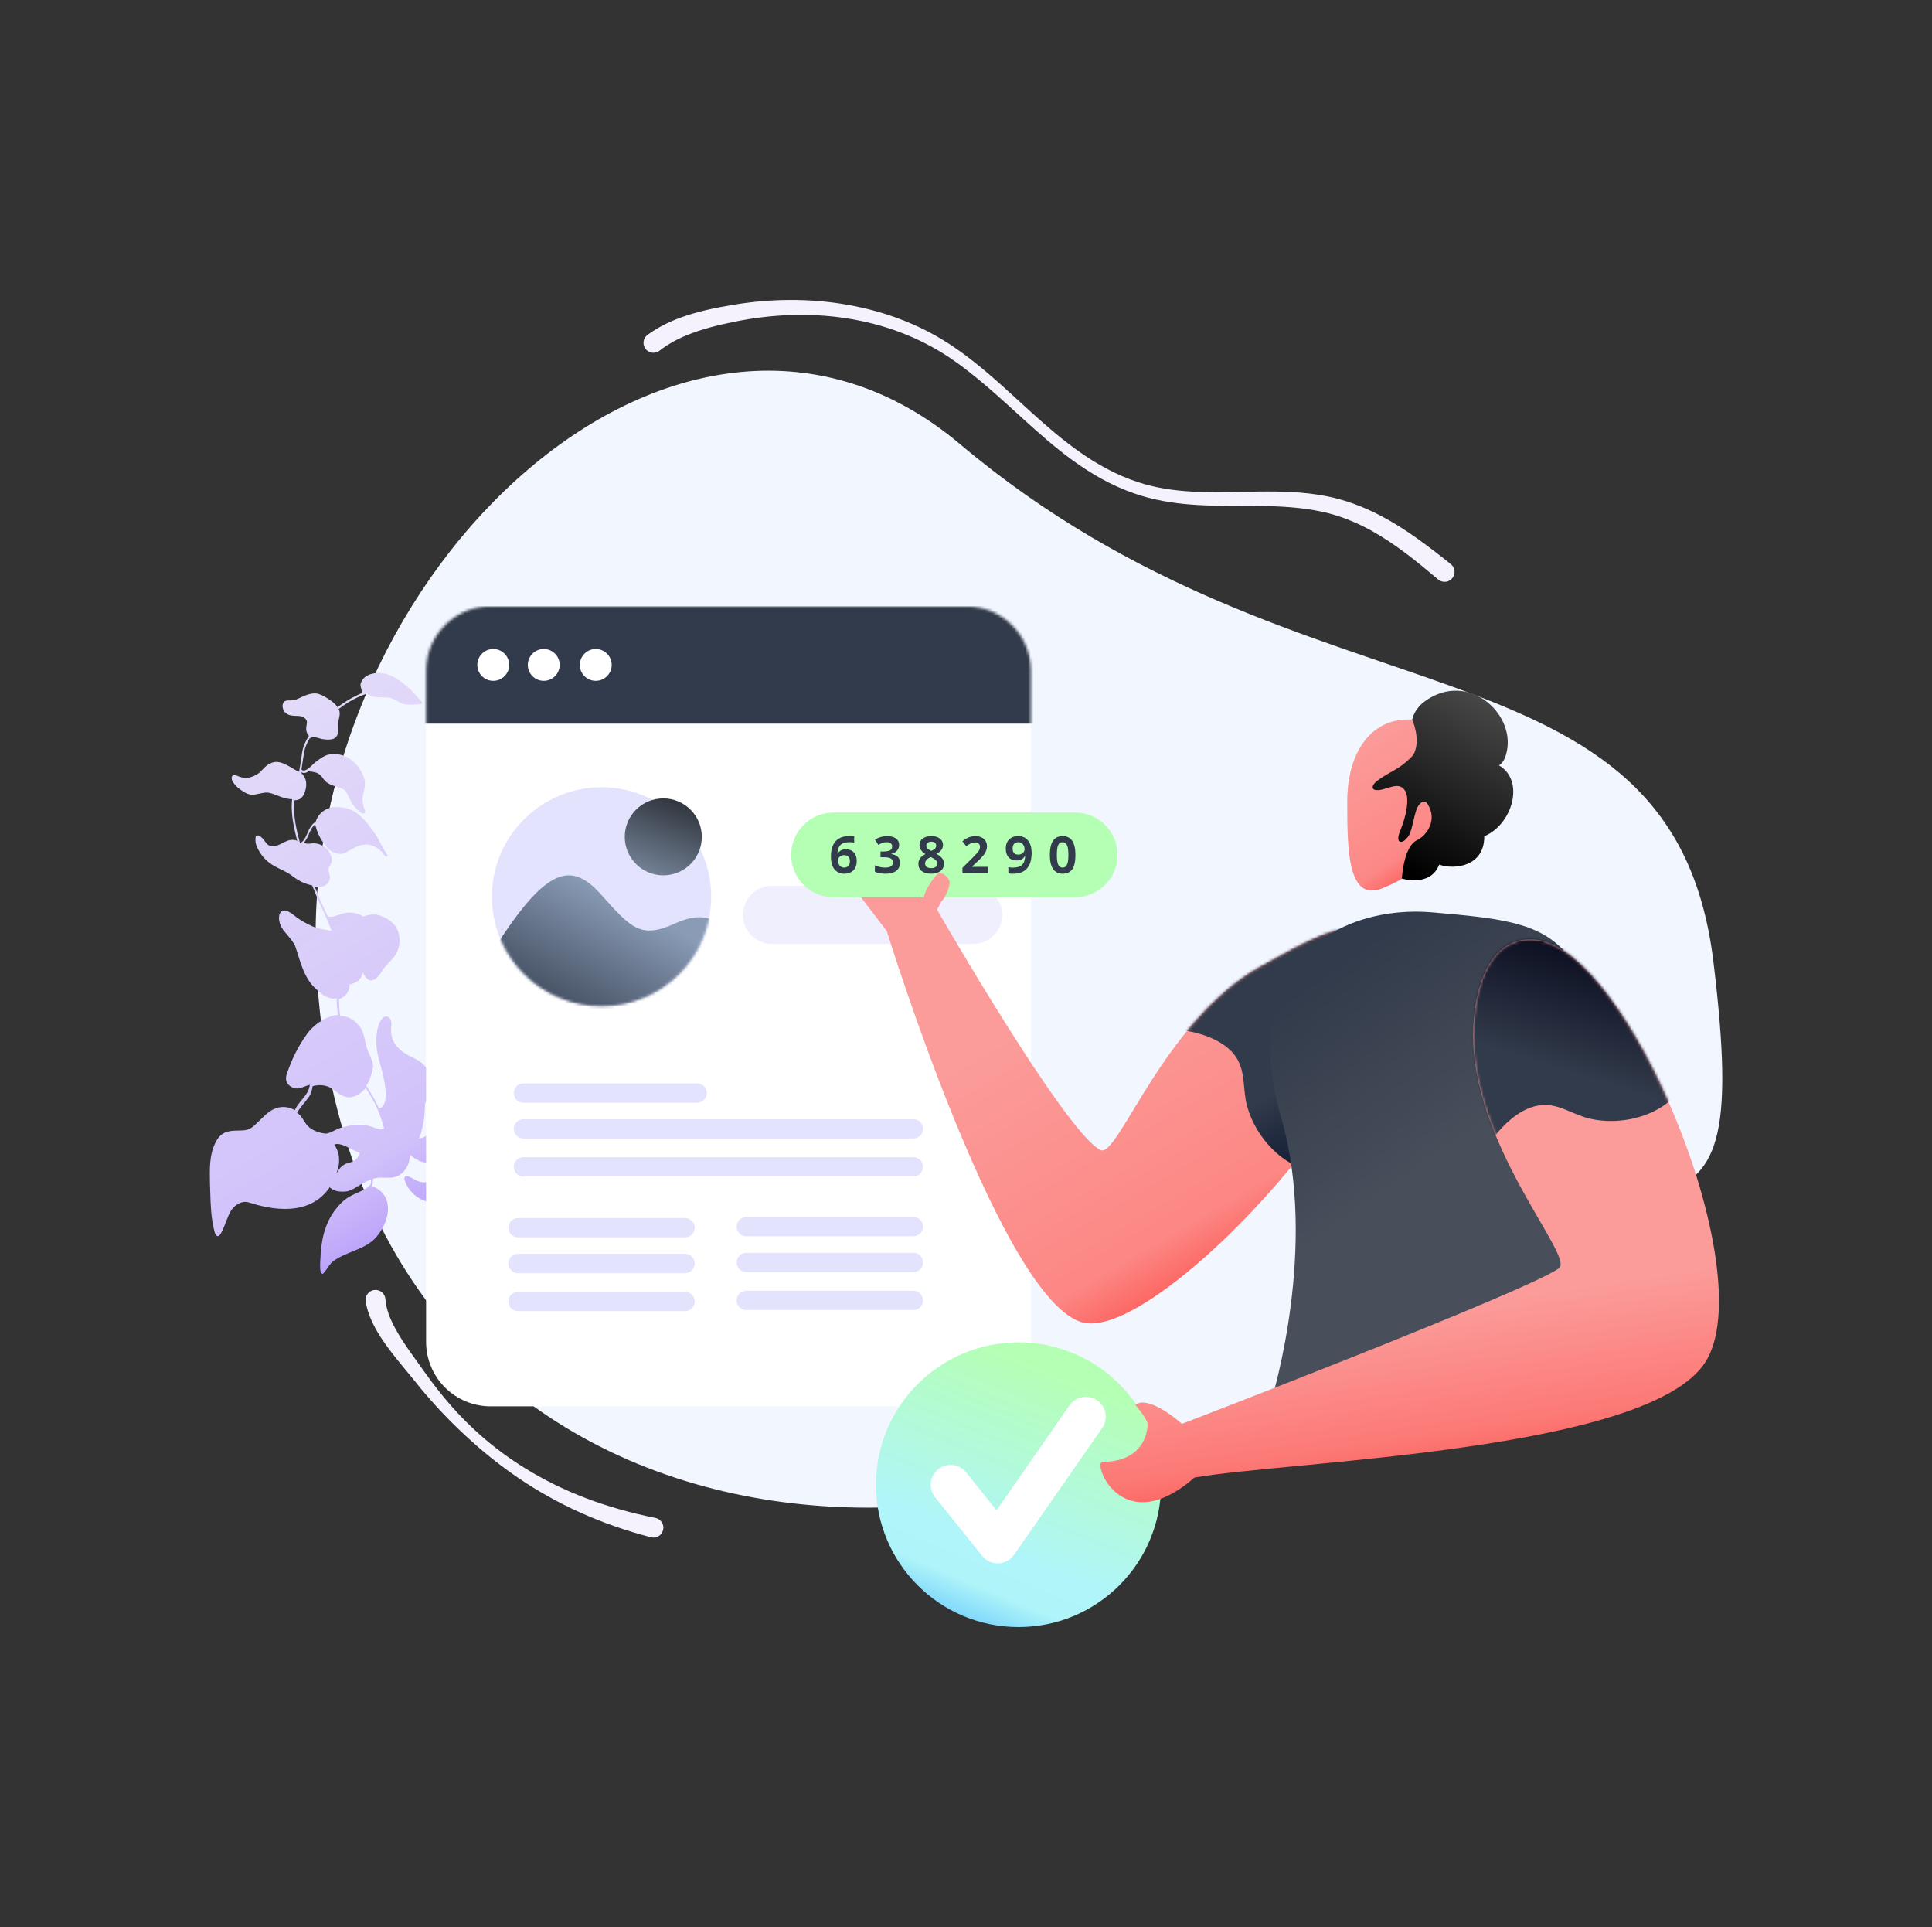 <svg width="717" height="715" viewBox="0 0 717 715" fill="none" xmlns="http://www.w3.org/2000/svg">
<rect x="0" y="0" width="717" height="715" fill="#333333" stroke="none"/>
<path fill-rule="evenodd" clip-rule="evenodd" d="M356.348 164.839C485.321 273.453 620.703 231.828 635.883 356.834C652.008 489.709 608.874 409.739 504.99 492.643C353.379 613.647 125.72 571.428 117.288 355.572C111.677 211.767 253.881 78.552 356.348 164.839Z" fill="#F1F6FF"/>
<path d="M82.735 456.145C83.871 453.629 84.552 451.062 85.893 448.942C87.405 446.877 89.948 445.282 92.579 446.217C104.354 450.026 116.196 449.939 122.569 440.225C122.526 440.372 122.508 440.526 122.517 440.68C122.519 440.823 122.691 440.877 122.833 440.875C122.979 441.158 123.522 441.378 123.809 441.517C125.297 442.181 126.977 442.246 128.598 442.056C130.644 441.719 132.307 440.362 134.089 439.375C135.238 438.687 136.452 438.11 137.712 437.654C137.74 438.315 137.672 438.977 137.508 439.618C137.474 439.608 137.439 439.605 137.405 439.611C137.37 439.616 137.338 439.629 137.309 439.649C135.881 441.599 132.899 442.204 130.411 443.627C128.288 444.648 126.543 446.261 125.056 448.098C123.649 449.739 122.5 451.584 121.649 453.57C119.652 457.887 119.112 462.669 118.885 467.363C118.867 468.301 118.388 473.339 119.972 472.524C121.49 470.885 122.29 468.829 123.957 467.757C128.784 464.342 134.813 463.815 139.089 459.613C143.391 455.182 146.504 446.644 141.179 441.876C140.391 441.2 139.488 440.672 138.512 440.316C138.341 440.261 138.226 440.178 138.054 440.123C138.297 439.233 138.401 438.311 138.363 437.39C139.375 437.077 140.429 436.92 141.489 436.925C143.054 436.906 144.68 437.142 146.213 436.782C148.854 436.21 150.933 433.996 151.67 431.4C151.888 430.573 152.217 429.545 152.205 428.55C153.527 429.587 154.963 430.564 156.592 431.084C158.934 431.738 161.863 431.447 162.77 428.763C163.318 427.051 162.898 425.265 162.735 423.562C162.579 422.427 162.929 420.745 163.139 419.349C163.254 419.984 163.494 420.59 163.844 421.132C164.28 421.837 164.772 422.514 165.264 423.19C165.025 426.889 164.989 430.984 167.021 434.228C161.973 433.465 160.847 441.552 153.796 437.601C152.88 437.214 150.409 435.339 150.088 437.077C150.009 437.618 150.243 438.07 150.419 438.551C150.889 439.743 151.536 440.856 152.339 441.854C154.765 444.753 158.948 446.892 162.722 445.879C164.056 445.55 165.295 444.483 166.113 443.848C167.088 443.155 168.167 442.624 169.311 442.275C171.636 441.508 174.138 441.221 176.201 439.945C176.676 439.634 177.111 439.266 177.497 438.849C177.833 440.75 179.137 442.582 181.947 444.282C185.758 446.255 189.528 447.318 192.584 450.465C193.102 450.913 194.145 452.379 194.838 453.167C195.704 454.151 196.325 453.689 196.51 452.521C197.821 447.985 198.045 443.007 195.943 438.654C194.976 436.363 193.406 433.739 192.783 431.699C192.39 429.827 192.43 428.377 192.548 426.386C192.798 423.517 193.657 420.735 195.068 418.224C195.569 417.251 196.326 416.361 196.942 415.472C198.338 417.9 198.604 421.053 198.093 423.532C197.283 427.096 195.278 430.844 196.803 434.493C197.422 436.248 198.609 437.854 200.494 438.315C201.523 438.643 202.661 438.63 203.662 439.044C204.235 439.248 204.783 439.518 205.295 439.848L205.552 439.93C205.601 439.917 205.647 439.893 205.687 439.86C205.727 439.828 205.76 439.787 205.783 439.742C205.807 439.696 205.821 439.646 205.824 439.595C205.827 439.544 205.82 439.492 205.802 439.444C206.252 438.927 206.574 437.331 206.769 437.016C209.056 430.762 212.54 426.967 210.173 419.604C209.883 418.667 209.529 417.749 209.115 416.86C209.768 416.738 210.392 416.56 211.045 416.438C214.593 415.542 218.354 415.752 221.394 417.62C222.396 418.177 223.745 418.985 224.35 419.603C224.724 419.911 224.93 420.449 225.415 420.557C226.353 420.432 225.57 419.19 225.506 418.651C224.674 415.79 224.242 413.009 224.378 410.221C224.404 405.274 227.111 400.806 228.476 395.957C229.449 391.737 228.596 387.171 226.614 383.328C223.846 378.102 217.686 374.908 211.904 377.024L210.999 377.49C208.888 374.787 205.734 372.977 202.503 371.851C200.445 371.051 198.277 370.736 196.19 370.022C192.472 368.646 188.12 366.595 184.618 368.969C184.673 368.797 184.757 368.683 184.785 368.597C187.017 364.874 187.133 360.381 187.537 356.169C187.618 354.119 187.966 352.088 188.574 350.129C188.578 350.137 188.583 350.143 188.59 350.149C188.596 350.154 188.603 350.158 188.611 350.161C188.619 350.163 188.628 350.164 188.636 350.164C188.645 350.163 188.653 350.16 188.66 350.156C189.996 349.97 191.258 350.75 192.798 350.959C194.189 351.094 195.589 351.115 196.984 351.022C197.306 351.786 197.628 352.549 198.121 353.226C199.278 354.775 200.858 355.893 202.632 356.696C206.611 358.439 208.42 355.006 210.15 352.113C210.793 351.139 211.896 350.5 212.995 349.577C214.096 348.666 215.002 347.543 215.659 346.275C216.717 344.301 217.086 341.823 216.206 339.702C215.563 338.316 214.076 337.794 212.704 337.356C210.59 336.728 208.451 336.469 206.392 335.67C204.905 335.148 203.557 334.34 201.986 333.932C200.787 333.549 199.478 333.65 198.255 333.778C196.947 334.066 195.614 334.225 194.275 334.253C195.033 331.003 195.645 327.47 197.582 325.258C199.293 323.162 201.845 322.278 204.434 322.161C204.819 322.116 205.209 322.16 205.575 322.29C206.681 324.295 208.072 326.296 210.357 326.979C211.988 327.642 214.034 327.304 215.272 326.095C215.476 325.842 215.645 325.563 215.774 325.265C216.753 328.551 218.825 330.345 222.409 330.074C223.405 330.062 224.371 329.851 225.365 329.697C225.763 329.635 226.217 329.545 226.529 329.313C227.206 328.822 227.278 327.712 226.561 327.295C225.53 326.824 224.284 327.322 223.233 327.505C222.069 327.747 221.333 328.126 220.446 327.795C219.073 327.215 217.858 325.694 216.649 324.6C218.495 324.151 220.134 323.165 221.196 321.617C222.376 320.294 223.706 319.682 225.495 319.262C227.17 318.9 228.985 318.395 230.136 317.017C231.76 314.751 231.773 311.169 229.614 309.205C226.39 306.288 222.568 308.04 222.679 312.417C222.667 313.781 222.859 315.542 222.557 316.484C222.116 317.711 221.047 318.691 219.661 319.475C218.5 320.001 217.312 320.612 216.527 321.589C216.516 318.376 214.276 316.811 211.574 314.627C209.406 312.885 206.913 311.592 204.24 310.821C203.154 310.521 201.925 310.081 200.791 310.521C199.574 311.075 199.848 312.58 200.514 313.453C201.908 315.739 204.658 317.184 204.801 319.542C204.949 319.966 204.729 320.651 204.793 321.191C202.03 321.11 199.139 322.169 197.286 324.267C194.727 326.942 194.289 330.671 193.476 334.093C191.257 334.233 188.98 334.261 186.763 334.544C186.678 334.516 186.621 334.545 186.537 334.66C186.466 334.625 186.385 334.616 186.309 334.634C186.24 334.66 186.18 334.702 186.132 334.758C186.085 334.814 186.054 334.881 186.04 334.953C186.027 335.024 186.032 335.098 186.056 335.167C186.079 335.237 186.12 335.298 186.175 335.347C188.316 336.43 190.177 337.993 191.611 339.915C190.149 343.742 188.344 347.46 187.396 351.451C186.451 355.727 186.823 360.47 185.674 364.351C185.185 366.318 184.29 367.637 183.459 369.495C183.543 369.38 183.431 369.58 183.32 369.781C183.076 370.026 182.885 370.318 182.761 370.641L182.675 370.613C178.302 369.216 173.93 372.538 170.217 373.806C168.997 374.219 167.662 374.406 166.667 374.56C165.587 374.687 162.542 374.752 164.695 376.289C166.877 377.741 169.283 378.935 171.409 380.558C172.618 381.652 173.748 383.287 174.565 384.869C176.753 389.249 178.436 394.176 181.557 398.004C181.529 398.097 181.531 398.196 181.56 398.288C182.872 400.831 181.681 403.518 179.107 404.914C177.919 405.525 176.07 405.69 174.628 406.503C170.508 404.762 166.017 407.716 163.781 411.155C162.918 412.814 162.629 414.751 162.566 416.571C162.562 417.131 162.588 417.69 162.643 418.247C162.547 418.121 162.421 418.021 162.275 417.958C162.13 417.895 161.97 417.871 161.813 417.888C160.335 418.076 159.364 420.22 158.775 420.881C157.989 421.858 156.684 422.243 155.491 422.428C156.957 418.885 157.532 414.585 157.613 411.969C157.603 411.116 157.819 410.147 157.695 409.352C157.749 409.328 157.797 409.292 157.836 409.247C157.874 409.203 157.903 409.15 157.92 409.094C157.998 408.553 159.241 407.77 159.771 406.854C160.413 405.737 160.596 404.427 160.58 403.148C160.719 400.503 159.635 397.985 157.987 395.901C156.423 393.703 153.592 392.657 151.615 391.601C148.891 390.07 146.677 388.277 145.647 385.447C145.192 384.155 145.02 382.78 145.142 381.416C145.433 379.622 145.313 376.751 142.756 377.209C139.166 379.271 139.299 387.855 140.225 391.455C141.544 396.925 143.813 403.266 142.936 408.366C142.614 409.961 141.916 411.107 140.777 411.121C140.692 411.093 140.634 411.123 140.549 411.095C139.378 408.409 137.867 405.897 136.299 403.414C136.183 403.188 136.039 403.048 135.922 402.821C136.502 401.98 136.97 401.067 137.313 400.104C137.771 398.878 138.099 397.607 138.291 396.312C138.602 396.08 138.423 395.457 138.391 395.116C138.228 393.412 137.355 391.859 136.681 390.275C135.569 387.844 135.507 385.087 134.451 382.484C133.049 379.63 130.259 377.276 127.039 377.002C126.783 376.973 126.523 376.985 126.271 377.04C125.948 374.935 125.808 372.806 125.852 370.676C127.383 370.175 128.765 369.106 129.315 367.536C129.632 366.838 129.779 366.076 129.744 365.311C131.503 364.835 133.401 364.073 134.149 362.33C134.313 361.816 134.478 361.302 134.586 360.818C135.017 361.659 135.563 362.437 136.208 363.129C138.539 365.148 140.862 361.879 141.921 360.047C143.428 357.555 146.707 355.582 147.693 352.357C148.793 349.217 148.433 345.326 146.068 342.825C144.481 341.138 142.304 339.971 140.02 339.43C138.288 339.167 136.518 339.385 134.903 340.061L134.846 340.09C133.521 339.25 132.009 338.751 130.444 338.636C128.164 338.38 126.041 339.4 123.857 340.024C123.241 340.163 122.607 340.199 121.979 340.131L121.894 340.104C121.823 340.069 121.742 340.06 121.666 340.078C120.731 338.128 119.796 336.178 118.975 334.169C118.271 332.529 117.539 330.832 116.863 329.106C117.855 329.24 118.864 329.16 119.821 328.871C121.382 328.426 122.587 326.876 122.452 325.228C122.355 324.206 121.83 323.189 121.878 322.449C121.842 321.824 122.377 321.334 122.85 320.447C123.572 318.932 122.81 317.178 121.968 315.824C120.546 313.624 117.686 312.521 115.073 313.008C114.135 313.133 113.478 312.97 112.65 312.753C114.282 311.198 114.762 308.52 115.995 306.884C116.274 306.531 116.584 306.204 116.922 305.906C116.9 305.984 116.903 306.066 116.929 306.142C116.955 306.218 117.005 306.284 117.07 306.331C117.079 306.462 117.119 306.588 117.188 306.699C117.859 309.225 119.052 311.583 120.689 313.622C121.934 315.341 123.716 316.713 125.909 316.8C127.078 316.984 128.153 316.431 129.086 315.88C130.132 315.27 131.207 314.717 132.282 314.164C133.644 313.479 135.179 313.214 136.693 313.403C138.206 313.593 139.628 314.227 140.779 315.227C141.554 315.757 142.165 316.802 143 317.588C143.05 317.672 143.127 317.736 143.219 317.77C143.311 317.804 143.411 317.806 143.504 317.775C143.597 317.744 143.676 317.682 143.729 317.599C143.781 317.517 143.804 317.419 143.794 317.322C143.734 317.067 143.475 316.843 143.358 316.617C141.88 314.446 140.792 311.644 139.141 309.276C136.997 306.232 134.653 303.076 131.468 301.068C129.347 299.871 126.837 299.447 124.417 299.476C123.214 299.495 122.031 299.792 120.961 300.342C119.892 300.893 118.964 301.682 118.249 302.65C117.787 303.33 117.422 304.071 117.166 304.852C117.063 304.894 116.975 304.964 116.912 305.054C114.851 306.472 114.423 308.695 113.365 310.669C112.807 311.671 112.388 312.245 111.568 312.738L111.341 312.854C109.971 307.839 108.827 302.707 109.193 297.728C109.21 297.469 109.245 297.212 109.298 296.959C109.696 296.897 110.123 296.892 110.491 296.774C111.939 296.387 112.777 295.097 113.187 293.671C113.847 291.758 113.905 289.511 112.66 287.792C112.457 287.539 112.138 287.059 111.823 286.864C111.86 286.764 111.878 286.658 111.876 286.551C112.88 287.107 113.871 286.669 114.689 286.034L114.718 286.09C115.092 286.398 115.659 286.249 116.088 286.386C116.487 286.467 117.6 286.681 117.945 286.932C119.034 287.516 119.499 288.278 120.223 289.264C120.86 290.076 121.703 290.704 122.664 291.083C124.784 292.137 127.346 292.106 128.478 293.883C129.376 295.209 129.972 297.333 131.157 298.798C131.794 299.596 132.508 300.331 133.29 300.989C133.693 301.354 134.182 301.746 134.724 301.825C136.12 301.893 135.334 300.51 135.097 299.773C134.746 298.74 134.551 297.659 134.517 296.568C134.438 294.749 135.472 293.145 135.419 291.098C135.513 289.477 135.01 287.948 134.225 286.564C133.267 284.677 131.883 283.04 130.181 281.78C128.954 280.888 127.549 280.273 126.061 279.977C124.572 279.681 123.038 279.711 121.563 280.065C120.145 280.509 118.96 281.404 117.802 282.214C116.081 283.458 114.371 285.696 112.893 285.884C112.353 285.948 112.352 285.806 111.864 285.556C112.236 283.362 112.495 281.227 112.867 279.033C113.132 277.466 113.935 275.552 114.997 273.862C115.083 273.889 115.14 273.86 115.252 273.802C116.326 273.106 117.814 273.771 119.471 274.205C122.437 274.681 125.541 274.729 125.494 270.891C125.481 269.755 125.378 268.306 125.595 267.479C125.948 266.082 126.413 264.484 125.685 263.071C126.869 262.176 128.083 261.336 129.327 260.554C131.438 259.274 133.677 258.218 136.007 257.402C136.866 257.818 137.727 258.376 138.668 258.536C140.494 258.883 142.883 258.655 144.423 258.864C146.279 259.268 147.515 260.276 149.29 261.079C151.149 261.767 153.222 261.344 155.158 261.349C155.784 261.314 157.152 261.467 156.571 260.479C153.134 256.456 149.327 252.408 144.349 250.393C140.773 249.015 134.858 249.484 133.772 253.904C133.788 255.183 134.311 256.058 134.495 257.108C133.877 257.34 133.272 257.604 132.682 257.898C130.055 259.131 127.571 260.648 125.276 262.423C124.55 261.295 123.429 260.37 122.338 259.644C121.133 258.834 119.956 258.081 118.555 257.586C115.81 256.567 112.756 258.282 110.604 259.246C109.747 259.665 108.804 259.88 107.85 259.876C107.082 259.914 106.226 259.782 105.606 260.245C104.534 261.083 104.781 262.671 105.335 263.745C105.714 264.48 106.516 264.925 107.261 265.257C108.434 265.726 110.425 265.56 111.28 265.691C112.364 265.849 113.081 266.267 113.602 266.999C113.819 267.336 113.924 267.733 113.901 268.133C113.853 268.873 113.633 269.558 113.642 270.268C113.539 271.18 113.92 272.056 114.441 272.789C114.488 272.888 114.557 272.975 114.644 273.042C113.442 274.876 112.526 276.85 112.154 279.042C111.729 281.549 111.474 283.969 110.991 286.363C110.878 286.285 110.752 286.229 110.619 286.197C107.728 284.896 103.84 281.247 100.193 283.338C98.437 284.099 97.151 286.047 95.91 286.972C93.482 288.651 90.841 289.223 88.149 287.891C85.974 287.007 85.395 288.521 86.527 290.298C87.425 291.624 88.691 292.689 90.068 293.553C91.159 294.279 92.333 294.89 93.7 294.902C95.776 294.763 98.014 293.826 99.669 294.119C101.238 294.384 102.699 295.134 104.186 295.657C105.501 296.124 106.986 296.504 108.438 296.543C108.386 296.797 108.351 297.053 108.334 297.312C108.137 299.844 108.367 302.372 108.739 304.898C109.166 307.252 109.679 309.634 110.306 311.958C109.533 311.629 108.684 311.521 107.853 311.647C106.262 311.893 104.964 312.847 103.491 313.462C102.131 314.019 100.027 314.243 99.103 313.146C98.093 312.021 97.362 310.466 95.819 309.973C94.62 309.732 94.782 311.293 94.819 312.061C94.864 313.396 95.505 314.639 96.174 315.796C97.254 317.694 98.754 319.319 100.56 320.548C102.77 322.056 104.857 322.77 107.093 324.051C108.873 325.281 110.628 326.738 112.687 327.537C113.708 327.981 114.771 328.321 115.86 328.551C116.388 329.852 116.945 331.21 117.473 332.511C119.377 336.895 121.506 341.02 123.039 345.379C120.3 344.929 117.564 344.621 114.984 343.231C113.552 342.537 111.69 341.565 110.167 340.418C108.385 339.046 104.817 335.878 103.665 339.473C103.233 341.412 103.998 343.449 105.099 345.028C106.632 347.028 108.62 348.937 109.556 351.029C111.386 356.38 112.601 362.62 117.121 366.801C118.906 368.457 120.865 370.309 123.401 370.506C123.927 370.523 124.453 370.469 124.965 370.345C124.939 370.573 124.97 370.771 124.944 370.999C124.968 372.855 125.133 374.706 125.439 376.537C121.231 376.986 117.276 379.593 114.61 382.752C111.567 386.765 109.128 391.2 107.369 395.917C106.82 397.629 105.731 399.405 106.295 401.19C106.797 402.719 108.49 403.779 110.114 403.873C111.338 403.887 112.47 403.304 113.632 402.921C114.076 402.753 114.531 402.614 114.994 402.506C114.804 403.851 114.281 405.128 113.472 406.22C112.269 407.912 110.411 409.726 109.385 411.899C108.348 411.281 107.188 410.896 105.986 410.774C104.785 410.651 103.571 410.792 102.43 411.187C99.453 412.218 97.436 414.83 95.182 416.847C93.804 418.2 92.818 419.065 90.886 419.344C89.152 419.593 86.273 419.286 84.26 419.965C82.189 420.53 80.757 422.196 79.926 424.054C77.618 428.602 77.853 433.916 77.914 438.891C78.113 443.579 78.057 448.327 78.796 452.952C79.159 454.625 79.325 456.613 80.026 458.112C81.386 459.914 82.371 456.688 82.735 456.145ZM192.421 340.927C193.235 342.367 193.851 343.838 194.553 345.336C195.223 346.636 195.921 347.85 196.479 349.208C196.667 349.59 196.825 349.988 196.949 350.396C195.412 350.471 193.704 350.492 192.476 350.194C191.42 349.951 190.36 349.424 189.251 349.494C189.205 349.511 189.154 349.511 189.108 349.496C190.013 346.671 191.26 343.812 192.421 340.927ZM183.905 371.052C184.091 370.942 184.23 370.768 184.297 370.563C187.251 367.543 191.224 369.001 195.515 370.655C198.204 371.703 201.083 372.009 203.688 373.171C205.833 373.998 208.301 375.589 209.77 377.049C210.088 377.351 210.377 377.681 210.636 378.034C208.292 379.455 206.466 381.609 205.702 384.291C204.049 388.86 204.113 394.119 203.056 398.453C202.154 401.563 200.736 404.366 198.572 406.695C196.917 404.042 194.301 404.245 191.521 405.103C190.131 405.461 189.08 405.644 188.387 404.857C187.868 404.267 187.545 403.502 187.136 402.712C187.337 402.823 187.594 402.905 187.795 403.016C189.223 403.425 190.787 403.264 192.207 402.962C195.355 401.986 196.706 398.359 197.126 395.425C197.193 394.592 197.056 393.754 196.726 392.985C197.282 392.899 197.818 392.719 198.314 392.454C199.36 391.845 200.145 390.869 200.874 389.921C202.609 387.455 202.998 384.323 202.279 381.404C200.752 375.253 195.661 373.297 189.795 373.169C187.801 373.051 185.655 372.224 183.567 371.368C183.82 371.166 183.848 371.081 183.905 371.052ZM176.824 406.873C178.271 406.486 179.748 406.155 180.874 405.147C182.106 404.067 182.89 402.567 183.072 400.941C183.1 400.483 183.056 400.023 182.942 399.578C183.085 399.718 183.23 399.859 183.403 400.056C182.801 402.081 182.628 404.244 182.512 406.378C182.469 407.544 182.54 408.652 183.037 409.754C183.066 409.811 183.01 409.84 183.039 409.897C184.09 412.074 186.335 414.065 187.438 415.786C188.691 418.216 187.675 421.241 186.104 423.194C184.393 425.29 182.25 426.965 180.194 428.809L180.107 428.64C179.755 427.986 179.285 427.403 178.719 426.922C176.589 425.015 173.653 424.738 171.613 423.142C170.694 422.471 170.28 421.253 170.812 420.479C170.868 420.449 170.896 420.364 170.952 420.336C171.263 420.104 171.602 419.93 171.913 419.699C174.371 418.219 177.024 416.282 177.5 413.319C177.667 411.843 177.621 410.35 177.361 408.886C177.219 408.206 177.04 407.534 176.824 406.873ZM124.059 424.656C124.309 424.573 124.565 424.513 124.826 424.476C125.651 424.41 126.079 424.547 126.908 424.764C128.995 425.478 131.232 426.901 133.549 427.782C133.492 427.811 133.492 427.811 133.465 427.897C132.861 429.78 131.481 430.991 129.38 431.5C127.676 431.804 126.409 432.958 125.486 434.362C125.24 434.7 125.016 435.054 124.816 435.422C125.008 434.823 125.257 434.194 125.449 433.595C125.893 431.924 125.969 430.177 125.671 428.475C125.428 427.169 124.814 425.84 124.059 424.656ZM114.481 407.203C115.405 405.941 115.815 404.515 116.024 402.977C116.535 402.857 117.075 402.794 117.529 402.703C120.173 402.415 122.374 403.07 124.387 404.752C125.911 406.041 127.69 407.129 129.711 407.161C132.186 406.96 134.247 405.542 135.704 403.648C137.649 406.723 139.508 409.771 140.832 413.309C141.566 415.148 142.043 416.905 142.549 418.718C142.089 418.966 141.562 419.062 141.043 418.992C140.075 418.918 138.643 418.225 137.471 417.898C133.786 416.862 129.892 417.365 126.32 418.488C124.562 419.106 122.698 420.351 121.306 420.567C121.144 420.566 120.983 420.578 120.823 420.602C117.943 420.295 115.027 419.222 113.373 416.712C112.591 415.612 112.007 414.34 110.971 413.443C110.741 413.275 110.511 413.107 110.252 412.883C111.309 410.908 112.998 409.324 114.481 407.202V407.203Z" fill="url(#paint0_linear_964_182)"/>
<path fill-rule="evenodd" clip-rule="evenodd" d="M135.676 482.646C136.311 487.132 138.423 491.743 141.317 496.201C145.038 501.929 149.927 507.46 153.721 512.171C157.059 516.401 160.588 520.424 164.25 524.304C167.927 528.195 171.781 531.896 175.798 535.454C181.137 540.208 186.785 544.605 192.706 548.614C206.66 558.018 222.727 565.511 241.687 570.417C242.16 570.525 242.649 570.538 243.127 570.457C243.605 570.376 244.062 570.201 244.472 569.943C244.882 569.686 245.238 569.35 245.518 568.955C245.798 568.56 245.998 568.114 246.105 567.642C246.213 567.17 246.226 566.682 246.145 566.205C246.064 565.728 245.889 565.271 245.631 564.862C245.373 564.452 245.037 564.097 244.641 563.817C244.246 563.537 243.799 563.338 243.326 563.23C224.854 559.544 208.875 553.416 195.098 544.926C189.173 541.296 183.57 537.165 178.352 532.578C174.446 529.12 170.762 525.419 167.322 521.498C163.896 517.571 160.672 513.473 157.664 509.219C154.312 504.415 149.897 498.78 146.722 492.98C144.699 489.278 143.237 485.518 143.03 481.929C142.931 480.959 142.45 480.067 141.694 479.449C140.938 478.832 139.968 478.538 138.996 478.633C138.024 478.728 137.129 479.203 136.507 479.956C135.885 480.708 135.586 481.675 135.676 482.646L135.676 482.646ZM244.74 130.137C247.797 127.731 251.238 125.864 254.87 124.374C260.555 122.038 266.684 120.575 272.546 119.37C286.132 116.611 300.234 115.98 313.878 118.048C327.538 120.118 340.695 124.869 352.405 132.677C362.181 139.291 370.849 147.401 379.605 155.332C385.556 160.739 391.552 166.067 398.02 170.753C404.975 175.812 412.462 180.144 420.952 183.083C427.967 185.53 435.04 186.67 442.143 187.214C458.298 188.452 474.615 186.423 490.726 189.887C497.385 191.329 503.469 193.85 509.184 197.031C517.985 201.927 525.915 208.4 533.756 215.029C534.13 215.339 534.561 215.573 535.026 215.717C535.49 215.86 535.979 215.911 536.463 215.865C536.947 215.82 537.418 215.679 537.847 215.452C538.277 215.224 538.657 214.914 538.966 214.539C539.276 214.164 539.508 213.732 539.649 213.268C539.791 212.803 539.839 212.315 539.791 211.832C539.743 211.349 539.601 210.879 539.371 210.452C539.141 210.024 538.828 209.645 538.452 209.338C530.079 202.646 521.603 196.158 512.285 191.296C505.935 187.989 499.231 185.415 491.907 184.029C475.457 180.891 458.917 183.302 442.467 182.398C435.748 182.03 429.044 181.085 422.37 178.905C414.248 176.229 407.056 172.222 400.367 167.484C393.973 162.957 388.037 157.791 382.189 152.487C373.3 144.428 364.617 136.064 354.738 129.265C342.644 120.833 328.94 115.637 314.69 113.109C300.47 110.586 285.688 110.744 271.394 113.209C265.089 114.28 258.503 115.644 252.345 117.925C248.033 119.521 243.943 121.584 240.266 124.272C239.487 124.864 238.976 125.742 238.845 126.711C238.714 127.679 238.973 128.661 239.567 129.438C240.16 130.216 241.039 130.727 242.009 130.857C242.979 130.988 243.962 130.729 244.741 130.136L244.74 130.137Z" fill="#F5F2FD"/>
<path fill-rule="evenodd" clip-rule="evenodd" d="M382.569 248.823C382.567 242.485 380.045 236.406 375.558 231.923C371.07 227.441 364.984 224.92 358.637 224.916H182.065C175.718 224.92 169.632 227.441 165.144 231.923C160.657 236.406 158.135 242.485 158.133 248.823V497.902C158.135 504.241 160.657 510.319 165.144 514.803C169.632 519.286 175.718 521.806 182.065 521.811H358.638C364.985 521.806 371.071 519.286 375.559 514.803C380.046 510.319 382.568 504.241 382.57 497.902L382.569 248.823Z" fill="white"/>
<mask id="mask0_964_182" style="mask-type:luminance" maskUnits="userSpaceOnUse" x="158" y="224" width="225" height="298">
<path d="M382.569 248.823C382.567 242.485 380.045 236.406 375.558 231.923C371.07 227.441 364.984 224.92 358.637 224.916H182.065C175.718 224.92 169.632 227.441 165.144 231.923C160.657 236.406 158.135 242.485 158.133 248.823V497.902C158.135 504.241 160.657 510.319 165.144 514.803C169.632 519.286 175.718 521.806 182.065 521.811H358.638C364.985 521.806 371.071 519.286 375.559 514.803C380.046 510.319 382.568 504.241 382.57 497.902L382.569 248.823Z" fill="white"/>
</mask>
<g mask="url(#mask0_964_182)">
<path fill-rule="evenodd" clip-rule="evenodd" d="M409.185 263.853V229.565C409.185 226.999 406.605 224.916 403.435 224.916H137.271C134.101 224.916 131.521 226.999 131.521 229.565V263.853C131.521 266.419 134.101 268.502 137.271 268.502H403.435C406.605 268.502 409.185 266.419 409.185 263.853Z" fill="#323B4B"/>
<path d="M183.055 252.614C186.321 252.614 188.969 249.97 188.969 246.708C188.969 243.447 186.321 240.803 183.055 240.803C179.789 240.803 177.141 243.447 177.141 246.708C177.141 249.97 179.789 252.614 183.055 252.614Z" fill="white"/>
<path d="M201.792 252.614C205.058 252.614 207.706 249.97 207.706 246.708C207.706 243.447 205.058 240.803 201.792 240.803C198.526 240.803 195.878 243.447 195.878 246.708C195.878 249.97 198.526 252.614 201.792 252.614Z" fill="white"/>
<path d="M221.095 252.614C224.362 252.614 227.009 249.97 227.009 246.708C227.009 243.447 224.362 240.803 221.095 240.803C217.829 240.803 215.182 243.447 215.182 246.708C215.182 249.97 217.829 252.614 221.095 252.614Z" fill="white"/>
</g>
<path d="M223.246 373.361C245.719 373.361 263.937 355.168 263.937 332.727C263.937 310.285 245.719 292.092 223.246 292.092C200.773 292.092 182.555 310.285 182.555 332.727C182.555 355.168 200.773 373.361 223.246 373.361Z" fill="#E3E3FE"/>
<mask id="mask1_964_182" style="mask-type:luminance" maskUnits="userSpaceOnUse" x="182" y="292" width="82" height="82">
<path d="M223.246 373.361C245.719 373.361 263.937 355.168 263.937 332.727C263.937 310.285 245.719 292.092 223.246 292.092C200.773 292.092 182.555 310.285 182.555 332.727C182.555 355.168 200.773 373.361 223.246 373.361Z" fill="white"/>
</mask>
<g mask="url(#mask1_964_182)">
<path fill-rule="evenodd" clip-rule="evenodd" d="M182.883 352.883C202.832 321.225 212.047 319.508 223.24 332.095C234.448 344.682 237.874 348.382 250.677 342.575C263.465 336.768 269.431 343.062 273.374 351.738C277.317 360.415 224.614 384.161 214.868 383.969C205.121 383.777 162.918 384.542 182.883 352.883Z" fill="url(#paint1_linear_964_182)"/>
</g>
<path d="M246.159 324.789C254.056 324.789 260.457 318.397 260.457 310.511C260.457 302.626 254.056 296.233 246.159 296.233C238.263 296.233 231.861 302.626 231.861 310.511C231.861 318.397 238.263 324.789 246.159 324.789Z" fill="url(#paint2_linear_964_182)"/>
<path fill-rule="evenodd" clip-rule="evenodd" d="M262.317 405.556C262.319 405.085 262.227 404.618 262.047 404.183C261.867 403.747 261.603 403.352 261.269 403.019C260.935 402.686 260.538 402.422 260.102 402.243C259.665 402.064 259.197 401.973 258.726 401.975H194.231C193.76 401.975 193.294 402.067 192.859 402.247C192.424 402.427 192.03 402.691 191.697 403.024C191.365 403.357 191.101 403.752 190.922 404.186C190.743 404.621 190.652 405.086 190.653 405.556V405.559C190.652 406.029 190.743 406.495 190.922 406.929C191.101 407.364 191.365 407.759 191.697 408.092C192.029 408.424 192.424 408.688 192.859 408.868C193.294 409.048 193.76 409.14 194.231 409.14H258.726C259.197 409.142 259.665 409.051 260.102 408.872C260.538 408.693 260.935 408.43 261.269 408.097C261.603 407.764 261.867 407.368 262.047 406.933C262.227 406.497 262.319 406.03 262.317 405.559V405.556Z" fill="#E3E3FE"/>
<path fill-rule="evenodd" clip-rule="evenodd" d="M371.922 339.456C371.92 336.594 370.78 333.85 368.752 331.827C366.724 329.804 363.975 328.668 361.109 328.668H286.488C285.07 328.668 283.665 328.947 282.355 329.49C281.045 330.032 279.855 330.827 278.852 331.829C277.85 332.831 277.055 334.02 276.513 335.329C275.971 336.638 275.693 338.04 275.694 339.456V339.459C275.693 340.875 275.971 342.278 276.513 343.587C277.055 344.895 277.85 346.084 278.853 347.086C279.855 348.088 281.045 348.882 282.356 349.424C283.666 349.966 285.07 350.245 286.488 350.245H361.109C363.975 350.246 366.724 349.111 368.752 347.088C370.779 345.065 371.92 342.321 371.922 339.459V339.456Z" fill="#EFEFFE"/>
<path fill-rule="evenodd" clip-rule="evenodd" d="M257.834 455.524C257.834 454.575 257.457 453.665 256.786 452.994C256.114 452.322 255.204 451.944 254.254 451.943H192.233C191.283 451.944 190.373 452.322 189.702 452.994C189.03 453.665 188.653 454.575 188.653 455.524V455.527C188.653 456.475 189.03 457.385 189.702 458.056C190.373 458.728 191.283 459.106 192.233 459.107H254.255C255.205 459.106 256.115 458.728 256.786 458.056C257.458 457.385 257.835 456.475 257.835 455.527L257.834 455.524ZM342.557 455.12C342.557 454.171 342.18 453.261 341.509 452.59C340.838 451.918 339.927 451.54 338.977 451.539H276.957C276.007 451.54 275.096 451.918 274.425 452.59C273.754 453.261 273.377 454.171 273.377 455.12V455.122C273.377 456.071 273.754 456.981 274.425 457.652C275.096 458.324 276.007 458.701 276.957 458.703H338.978C339.928 458.701 340.839 458.324 341.51 457.652C342.181 456.981 342.558 456.071 342.558 455.122L342.557 455.12ZM342.554 418.846C342.556 418.376 342.465 417.91 342.286 417.476C342.107 417.041 341.844 416.646 341.511 416.314C340.833 415.642 339.918 415.265 338.963 415.265H194.247C193.293 415.265 192.377 415.642 191.699 416.314C191.367 416.646 191.103 417.041 190.924 417.476C190.745 417.91 190.653 418.376 190.655 418.846V418.849C190.653 419.319 190.745 419.784 190.924 420.219C191.103 420.653 191.367 421.048 191.699 421.38C192.377 422.052 193.293 422.429 194.247 422.429H338.963C339.918 422.429 340.833 422.052 341.511 421.38C341.843 421.048 342.107 420.653 342.286 420.219C342.465 419.784 342.556 419.318 342.554 418.849V418.846ZM257.834 468.813C257.834 467.864 257.457 466.955 256.786 466.283C256.114 465.612 255.204 465.234 254.254 465.232H192.233C191.283 465.234 190.373 465.612 189.702 466.283C189.03 466.955 188.653 467.864 188.653 468.813V468.816C188.653 469.764 189.03 470.674 189.702 471.346C190.373 472.017 191.283 472.395 192.233 472.396H254.255C255.205 472.395 256.115 472.017 256.786 471.346C257.458 470.674 257.835 469.764 257.835 468.816L257.834 468.813ZM342.557 468.409C342.557 467.46 342.18 466.55 341.509 465.879C340.838 465.208 339.927 464.83 338.977 464.828H276.957C276.007 464.83 275.096 465.208 274.425 465.879C273.754 466.551 273.377 467.46 273.377 468.409V468.412C273.377 469.36 273.754 470.27 274.425 470.941C275.096 471.613 276.007 471.991 276.957 471.992H338.978C339.928 471.991 340.839 471.613 341.51 470.942C342.181 470.27 342.558 469.36 342.558 468.412L342.557 468.409ZM342.554 432.942C342.556 432.472 342.465 432.006 342.286 431.572C342.107 431.137 341.844 430.742 341.511 430.41C340.833 429.738 339.918 429.361 338.963 429.361H194.247C193.293 429.361 192.377 429.738 191.699 430.41C191.367 430.742 191.103 431.137 190.924 431.571C190.744 432.006 190.653 432.472 190.655 432.942V432.944C190.653 433.414 190.745 433.88 190.924 434.315C191.103 434.749 191.367 435.144 191.699 435.476C192.377 436.148 193.293 436.525 194.247 436.525H338.963C339.918 436.524 340.833 436.148 341.511 435.476C341.843 435.144 342.107 434.749 342.286 434.314C342.465 433.88 342.556 433.414 342.554 432.944V432.942ZM257.834 482.909C257.834 481.96 257.457 481.05 256.786 480.379C256.114 479.708 255.204 479.329 254.254 479.328H192.233C191.283 479.329 190.373 479.708 189.702 480.379C189.03 481.05 188.653 481.96 188.653 482.909V482.912C188.653 483.86 189.03 484.77 189.702 485.441C190.373 486.113 191.283 486.491 192.233 486.492H254.255C255.205 486.491 256.115 486.113 256.786 485.441C257.458 484.77 257.835 483.86 257.835 482.912L257.834 482.909ZM342.557 482.505C342.557 481.556 342.18 480.646 341.509 479.975C340.838 479.304 339.927 478.925 338.977 478.924H276.957C276.007 478.925 275.096 479.304 274.425 479.975C273.754 480.646 273.377 481.556 273.377 482.505V482.508C273.377 483.456 273.754 484.366 274.425 485.037C275.096 485.709 276.007 486.086 276.957 486.088H338.978C339.928 486.087 340.839 485.709 341.51 485.037C342.181 484.366 342.558 483.456 342.558 482.508L342.557 482.505Z" fill="#E3E3FE"/>
<path fill-rule="evenodd" clip-rule="evenodd" d="M522.584 266.964C536.759 266.964 547.093 279.997 545.076 297.689C543.644 310.226 528.321 323.279 513.158 329.534C500.062 334.939 499.992 315.165 499.992 297.359C499.992 279.554 508.42 266.964 522.584 266.964Z" fill="url(#paint3_linear_964_182)"/>
<path fill-rule="evenodd" clip-rule="evenodd" d="M511.774 361.057C525.402 392.589 434.085 493.613 403.644 491.02C373.196 488.414 329.096 345.448 329.096 345.448L316.267 328.669L350.111 332.946L347.755 337.534C347.755 337.534 395.485 420.51 408.457 426.723C414.907 429.815 431.721 379.024 467.412 358.829C506.331 336.826 503.979 343.021 511.774 361.057Z" fill="url(#paint4_linear_964_182)"/>
<mask id="mask2_964_182" style="mask-type:luminance" maskUnits="userSpaceOnUse" x="316" y="328" width="198" height="164">
<path d="M511.774 361.057C525.402 392.589 434.085 493.613 403.644 491.02C373.196 488.414 329.096 345.448 329.096 345.448L316.267 328.669L350.111 332.946L347.755 337.534C347.755 337.534 395.485 420.51 408.457 426.723C414.907 429.815 431.721 379.024 467.412 358.829C506.331 336.826 503.979 343.021 511.774 361.057Z" fill="white"/>
</mask>
<g mask="url(#mask2_964_182)">
<path fill-rule="evenodd" clip-rule="evenodd" d="M426.604 382.118C436.654 380.671 453.298 383.379 459.001 392.672C462.271 397.998 461.198 404.341 462.759 410.169C466.236 423.159 478.361 435.642 492.654 435.126C510.148 434.51 515.827 411.137 519.141 397.856C523.585 379.977 527.987 357.042 512.994 342.82C510.315 340.276 507.24 338.264 503.936 336.643C499.551 334.51 494.871 333.045 490.05 332.298C484.036 331.335 477.769 331.294 471.763 332.37C461.888 334.157 452.706 339.174 445.068 345.57C435.169 353.889 427.956 364.146 422.226 375.647L426.604 382.118Z" fill="url(#paint5_linear_964_182)"/>
</g>
<path fill-rule="evenodd" clip-rule="evenodd" d="M531.623 338.525C579.434 342.725 595.595 343.781 593.038 432.057C590.457 522.077 472.016 518.916 472.016 518.916C472.016 518.916 489.408 462.61 475.441 414.598C458.556 356.639 497.852 335.556 531.623 338.525Z" fill="url(#paint6_linear_964_182)"/>
<path fill-rule="evenodd" clip-rule="evenodd" d="M414.74 317.204C414.738 313.031 413.078 309.03 410.123 306.079C407.169 303.128 403.162 301.47 398.983 301.468H309.364C305.184 301.468 301.176 303.126 298.22 306.077C295.265 309.028 293.604 313.031 293.604 317.205C293.604 321.379 295.265 325.382 298.22 328.333C301.176 331.284 305.184 332.942 309.364 332.942H398.983C403.162 332.94 407.169 331.281 410.124 328.33C413.078 325.379 414.738 321.377 414.74 317.204Z" fill="#B5FFB4"/>
<path d="M317.009 310.339V312.659C316.449 312.551 315.881 312.493 315.311 312.487C313.804 312.487 312.697 312.808 311.988 313.449C311.279 314.093 310.866 315.175 310.777 316.701H310.895C311.501 315.652 312.519 315.128 313.952 315.128C315.178 315.128 316.152 315.513 316.876 316.282C317.599 317.052 317.954 318.106 317.954 319.443C317.954 320.908 317.54 322.066 316.713 322.915C315.886 323.766 314.749 324.191 313.317 324.191C312.376 324.213 311.451 323.953 310.659 323.445C309.881 322.92 309.283 322.169 308.946 321.293C308.562 320.355 308.37 319.224 308.37 317.9C308.37 315.374 308.931 313.462 310.083 312.165C311.235 310.869 312.933 310.219 315.192 310.219C315.8 310.212 316.407 310.253 317.009 310.339ZM315.414 319.513C315.414 318.801 315.237 318.253 314.882 317.87C314.513 317.487 313.996 317.295 313.317 317.295C312.706 317.276 312.111 317.486 311.649 317.885C311.44 318.046 311.271 318.251 311.153 318.486C311.036 318.721 310.973 318.979 310.969 319.242C310.944 319.934 311.17 320.612 311.604 321.151C311.803 321.378 312.045 321.563 312.317 321.695C312.588 321.827 312.883 321.903 313.185 321.919C313.486 321.935 313.788 321.891 314.072 321.788C314.356 321.686 314.617 321.527 314.838 321.322C315.222 320.923 315.414 320.32 315.414 319.513ZM330.743 316.843V316.912C332.914 317.182 334.006 318.267 334.006 320.168C334.006 321.419 333.548 322.402 332.603 323.117C331.673 323.832 330.329 324.191 328.587 324.191C327.095 324.191 325.796 323.945 324.688 323.455V321.035C325.853 321.603 327.129 321.907 328.425 321.923C329.414 321.923 330.152 321.768 330.64 321.458C330.88 321.308 331.075 321.095 331.205 320.844C331.334 320.592 331.394 320.311 331.378 320.028C331.378 319.308 331.097 318.801 330.551 318.506C330.004 318.212 329.133 318.062 327.922 318.062H326.769V315.935H327.862C328.925 315.935 329.722 315.798 330.269 315.522C330.815 315.247 331.096 314.76 331.096 314.061C331.105 313.843 331.065 313.625 330.978 313.424C330.891 313.223 330.759 313.045 330.593 312.902C330.269 312.626 329.752 312.488 329.058 312.488C328.546 312.489 328.039 312.569 327.552 312.725C327 312.912 326.474 313.167 325.986 313.486L324.702 311.541C326.048 310.684 327.609 310.226 329.206 310.22C330.594 310.22 331.686 310.511 332.484 311.093C332.865 311.358 333.175 311.713 333.384 312.128C333.593 312.543 333.694 313.003 333.68 313.467C333.696 314.254 333.423 315.019 332.912 315.618C332.411 316.205 331.672 316.614 330.743 316.843ZM347.502 316.822C348.506 317.345 349.23 317.906 349.688 318.5C350.222 319.203 350.456 320.09 350.337 320.965C350.218 321.84 349.756 322.632 349.053 323.167C348.167 323.85 347.015 324.191 345.612 324.191C344.106 324.191 342.924 323.868 342.083 323.223C341.256 322.577 340.828 321.684 340.828 320.541C340.816 319.794 341.044 319.063 341.477 318.454C341.891 317.857 342.555 317.342 343.441 316.912C341.979 316.005 341.241 314.869 341.241 313.505C341.23 313.036 341.337 312.571 341.551 312.153C341.765 311.735 342.079 311.376 342.467 311.11C343.279 310.516 344.327 310.218 345.612 310.218C346.897 310.218 347.945 310.513 348.743 311.101C349.129 311.374 349.443 311.738 349.654 312.161C349.865 312.584 349.968 313.053 349.953 313.526C349.953 314.937 349.126 316.036 347.502 316.822ZM345.612 315.714C346.306 315.425 346.779 315.124 347.044 314.811C347.305 314.511 347.447 314.125 347.443 313.727C347.451 313.527 347.409 313.327 347.322 313.146C347.234 312.965 347.103 312.808 346.941 312.689C346.542 312.417 346.065 312.282 345.582 312.306C345.116 312.287 344.655 312.417 344.268 312.679C344.104 312.798 343.972 312.957 343.884 313.14C343.796 313.323 343.756 313.525 343.766 313.727C343.762 314.127 343.909 314.512 344.179 314.807C344.592 315.2 345.079 315.508 345.612 315.713V315.714ZM345.45 318.002C344.032 318.599 343.323 319.392 343.323 320.38C343.312 320.624 343.36 320.866 343.463 321.087C343.566 321.308 343.72 321.501 343.914 321.649C344.298 321.959 344.859 322.114 345.568 322.114C346.306 322.114 346.867 321.964 347.266 321.666C347.461 321.52 347.617 321.328 347.72 321.107C347.823 320.886 347.87 320.644 347.857 320.401C347.847 319.967 347.673 319.553 347.369 319.242C347.03 318.877 346.483 318.511 345.73 318.142L345.45 318.002ZM366.684 323.989H357.189V321.982L360.718 318.495C362.033 317.191 362.86 316.287 363.184 315.783C363.501 315.322 363.675 314.779 363.687 314.22C363.699 313.995 363.662 313.769 363.578 313.559C363.493 313.35 363.364 313.161 363.199 313.007C362.85 312.7 362.394 312.542 361.929 312.567C361.392 312.568 360.86 312.675 360.364 312.884C359.732 313.17 359.142 313.538 358.607 313.978L357.145 312.154C357.684 311.735 358.252 311.352 358.843 311.01C359.295 310.762 359.776 310.571 360.275 310.441C360.838 310.289 361.419 310.214 362.003 310.218C363.288 310.218 364.321 310.568 365.104 311.267C365.485 311.598 365.789 312.009 365.993 312.471C366.198 312.933 366.297 313.434 366.285 313.939C366.286 314.588 366.155 315.231 365.901 315.829C365.611 316.489 365.217 317.098 364.735 317.633C363.982 318.48 363.184 319.286 362.343 320.046L360.748 321.528V321.638H366.684L366.684 323.989ZM374.215 324.07V321.741C374.772 321.868 375.342 321.929 375.914 321.923C377.434 321.923 378.557 321.592 379.28 320.93C380.004 320.269 380.388 319.167 380.447 317.628H380.329C379.974 318.24 379.561 318.665 379.059 318.904C378.483 319.159 377.857 319.281 377.228 319.262C375.987 319.262 375.013 318.874 374.319 318.098C373.61 317.321 373.255 316.237 373.255 314.847C373.255 313.415 373.669 312.287 374.511 311.459C375.338 310.634 376.475 310.219 377.878 310.219C379.413 310.219 380.624 310.764 381.51 311.853C382.411 312.941 382.854 314.491 382.854 316.501C382.854 319.007 382.278 320.916 381.141 322.226C380.004 323.537 378.306 324.193 376.046 324.193C375.434 324.2 374.822 324.159 374.215 324.07ZM375.795 314.806C375.795 316.331 376.489 317.094 377.863 317.094C378.483 317.114 379.089 316.902 379.561 316.5C379.768 316.34 379.937 316.135 380.055 315.901C380.173 315.668 380.236 315.41 380.241 315.149C380.255 314.472 380.031 313.811 379.606 313.283C379.41 313.051 379.168 312.861 378.896 312.724C378.624 312.588 378.327 312.509 378.023 312.491C377.719 312.473 377.414 312.517 377.128 312.621C376.842 312.724 376.579 312.885 376.357 313.093C375.987 313.495 375.795 314.066 375.795 314.806ZM394.357 324.191C392.792 324.191 391.61 323.603 390.813 322.427C390.016 321.251 389.617 319.521 389.617 317.235C389.617 314.869 390.016 313.109 390.799 311.953C391.581 310.796 392.777 310.219 394.357 310.219C397.517 310.219 399.112 312.552 399.112 317.216C399.112 319.642 398.713 321.41 397.945 322.523C397.163 323.635 395.967 324.191 394.357 324.191ZM394.357 321.923C395.125 321.923 395.671 321.554 395.996 320.818C396.336 320.082 396.498 318.882 396.498 317.216C396.498 315.521 396.336 314.311 395.996 313.581C395.672 312.852 395.125 312.487 394.357 312.487C394.118 312.474 393.878 312.515 393.656 312.606C393.434 312.696 393.235 312.835 393.073 313.012C392.762 313.361 392.541 313.878 392.408 314.564C392.27 315.448 392.206 316.341 392.216 317.235C392.216 318.888 392.393 320.082 392.717 320.818C393.058 321.554 393.604 321.922 394.357 321.923Z" fill="#323B4B"/>
<path fill-rule="evenodd" clip-rule="evenodd" d="M342.925 332.942C342.777 331.187 346.572 325.125 348.151 324.19C349.673 323.294 352.242 325.582 352.404 327.336C352.552 329.091 350.632 333.782 349.052 334.715C347.472 335.649 343.072 334.695 342.925 332.942Z" fill="#FB9C9A"/>
<path fill-rule="evenodd" clip-rule="evenodd" d="M524.084 266.965C524.084 266.965 527.184 273.809 524.94 279.203C524.349 280.626 522.961 281.665 521.839 282.696C518.959 285.309 515.341 286.7 512.227 288.92C511.296 289.572 509.317 290.836 509.436 292.192C509.598 293.775 512.714 293.032 513.571 292.776C516.937 291.771 519.596 290.581 521.412 293.319C523.258 296.115 521.781 302.991 519.876 307.65C519.536 308.475 518.001 311.975 519.758 312.325C520.895 312.548 521.899 311.231 522.519 310.491C524.306 308.318 524.779 300.9 526.551 298.703C527.378 297.685 528.648 296.525 529.829 298.361C533.461 304.027 529.799 309.86 525.753 311.802C520.88 314.152 520.26 325.999 520.26 325.999C520.26 325.999 530.833 329.307 534.111 320.812C539.915 322.829 550.916 321.446 550.842 310.276C561.268 305.96 566.052 289.621 556.276 283.969C557.694 283.28 558.565 281.267 558.949 279.874C562.951 265.788 546.456 249.991 530.922 258.823C527.495 260.77 524.999 263.28 524.084 266.965Z" fill="url(#paint7_linear_964_182)"/>
<path d="M377.989 603.713C407.205 603.713 430.89 580.061 430.89 550.886C430.89 521.711 407.205 498.059 377.989 498.059C348.773 498.059 325.088 521.711 325.088 550.886C325.088 580.061 348.773 603.713 377.989 603.713Z" fill="url(#paint8_linear_964_182)"/>
<path fill-rule="evenodd" clip-rule="evenodd" d="M346.996 555.499L364.509 577.31C365.228 578.205 366.146 578.92 367.19 579.399C368.235 579.878 369.377 580.106 370.525 580.067C371.674 580.027 372.797 579.721 373.806 579.171C374.815 578.622 375.682 577.845 376.337 576.903L409.046 529.836C410.162 528.228 410.593 526.244 410.244 524.319C409.896 522.394 408.795 520.687 407.186 519.572C405.576 518.457 403.589 518.026 401.661 518.375C399.734 518.723 398.024 519.822 396.907 521.429L369.84 560.379L358.514 546.274C357.285 544.76 355.506 543.794 353.566 543.586C351.626 543.378 349.683 543.945 348.16 545.164C346.638 546.383 345.661 548.155 345.443 550.091C345.225 552.027 345.783 553.971 346.996 555.497V555.499Z" fill="white"/>
<path fill-rule="evenodd" clip-rule="evenodd" d="M569.764 348.602C604.022 351.605 653.993 472.086 632.921 505.356C611.835 538.626 478.83 542.062 443.301 548.222C416.307 571.768 405.276 542.477 409.145 542.438C426.334 542.266 425.876 528.499 425.876 528.499C425.876 528.499 426.157 527.058 421.298 521.201C426.659 517.435 438.634 528.309 438.634 528.309C438.634 528.309 566.913 479.031 578.55 470.583C584.338 466.385 548.204 427.464 546.727 386.526C546.225 372.493 550.168 346.884 569.764 348.602Z" fill="url(#paint9_linear_964_182)"/>
<mask id="mask3_964_182" style="mask-type:luminance" maskUnits="userSpaceOnUse" x="408" y="348" width="230" height="210">
<path d="M569.764 348.602C604.022 351.605 653.993 472.086 632.921 505.356C611.835 538.626 478.83 542.062 443.301 548.222C416.307 571.768 405.276 542.477 409.145 542.438C426.334 542.266 425.876 528.499 425.876 528.499C425.876 528.499 426.157 527.058 421.298 521.201C426.659 517.435 438.634 528.309 438.634 528.309C438.634 528.309 566.913 479.031 578.55 470.583C584.338 466.385 548.204 427.464 546.727 386.526C546.225 372.493 550.168 346.884 569.764 348.602Z" fill="white"/>
</mask>
<g mask="url(#mask3_964_182)">
<path fill-rule="evenodd" clip-rule="evenodd" d="M547.864 433.448C551.364 423.929 561.657 410.59 572.555 409.993C578.802 409.649 583.881 413.605 589.758 415.002C602.856 418.118 619.616 413.393 625.952 400.588C633.719 384.923 615.822 368.83 605.692 359.608C592.047 347.21 573.928 332.447 554.274 338.866C550.759 340.012 547.525 341.758 544.528 343.892C540.564 346.731 537.05 350.149 534.102 354.03C530.396 358.857 527.383 364.344 525.479 370.134C522.363 379.66 522.422 390.112 524.43 399.862C527.059 412.511 532.67 423.723 540.083 434.222L547.864 433.448Z" fill="url(#paint10_linear_964_182)"/>
</g>
<defs>
<linearGradient id="paint0_linear_964_182" x1="87.748" y1="269.769" x2="223.482" y2="502.122" gradientUnits="userSpaceOnUse">
<stop stop-color="#E3DBF9"/>
<stop offset="0.61" stop-color="#D1C1FA"/>
<stop offset="0.82" stop-color="#A685FB"/>
<stop offset="1" stop-color="#7846FD"/>
</linearGradient>
<linearGradient id="paint1_linear_964_182" x1="237.717" y1="337.737" x2="209.548" y2="388.677" gradientUnits="userSpaceOnUse">
<stop stop-color="#899BB5"/>
<stop offset="1" stop-color="#323B4B"/>
</linearGradient>
<linearGradient id="paint2_linear_964_182" x1="252.058" y1="297.752" x2="238.204" y2="333.929" gradientUnits="userSpaceOnUse">
<stop stop-color="#32373F"/>
<stop offset="1" stop-color="#899BB4"/>
</linearGradient>
<linearGradient id="paint3_linear_964_182" x1="504.016" y1="274" x2="542.664" y2="332.638" gradientUnits="userSpaceOnUse">
<stop stop-color="#FB9C9A"/>
<stop offset="0.64" stop-color="#FC8886"/>
<stop offset="0.84" stop-color="#FD5450"/>
<stop offset="1" stop-color="#FF1712"/>
</linearGradient>
<linearGradient id="paint4_linear_964_182" x1="414.121" y1="360.948" x2="489.378" y2="489.719" gradientUnits="userSpaceOnUse">
<stop stop-color="#FB9C9A"/>
<stop offset="0.63" stop-color="#FC8784"/>
<stop offset="0.83" stop-color="#FD524E"/>
<stop offset="1" stop-color="#FF1712"/>
</linearGradient>
<linearGradient id="paint5_linear_964_182" x1="467.807" y1="359.697" x2="505.418" y2="428.4" gradientUnits="userSpaceOnUse">
<stop stop-color="#323B4B"/>
<stop offset="0.54" stop-color="#323B4B"/>
<stop offset="1" stop-color="#0A1630"/>
</linearGradient>
<linearGradient id="paint6_linear_964_182" x1="480.064" y1="368.514" x2="570.147" y2="497.378" gradientUnits="userSpaceOnUse">
<stop stop-color="#323B4B"/>
<stop offset="0.51" stop-color="#484E5A"/>
<stop offset="1" stop-color="#484E5A"/>
</linearGradient>
<linearGradient id="paint7_linear_964_182" x1="520.782" y1="322.103" x2="556.051" y2="255.119" gradientUnits="userSpaceOnUse">
<stop/>
<stop offset="1" stop-color="#4D4D4D"/>
</linearGradient>
<linearGradient id="paint8_linear_964_182" x1="399.265" y1="500.414" x2="347.836" y2="623.063" gradientUnits="userSpaceOnUse">
<stop offset="0.078" stop-color="#B5FFB4"/>
<stop offset="0.6" stop-color="#B0F5F9"/>
<stop offset="0.715" stop-color="#AFF4F9"/>
<stop offset="1" stop-color="#22A1FF"/>
</linearGradient>
<linearGradient id="paint9_linear_964_182" x1="520.136" y1="487.546" x2="535.036" y2="586.73" gradientUnits="userSpaceOnUse">
<stop stop-color="#FB9C9A"/>
<stop offset="0.47" stop-color="#FC7875"/>
<stop offset="1" stop-color="#FF1712"/>
</linearGradient>
<linearGradient id="paint10_linear_964_182" x1="587.632" y1="347.541" x2="557.738" y2="444.451" gradientUnits="userSpaceOnUse">
<stop stop-color="#070A1C"/>
<stop offset="0.49" stop-color="#323B4B"/>
<stop offset="1" stop-color="#323B4B"/>
</linearGradient>
</defs>
</svg>
